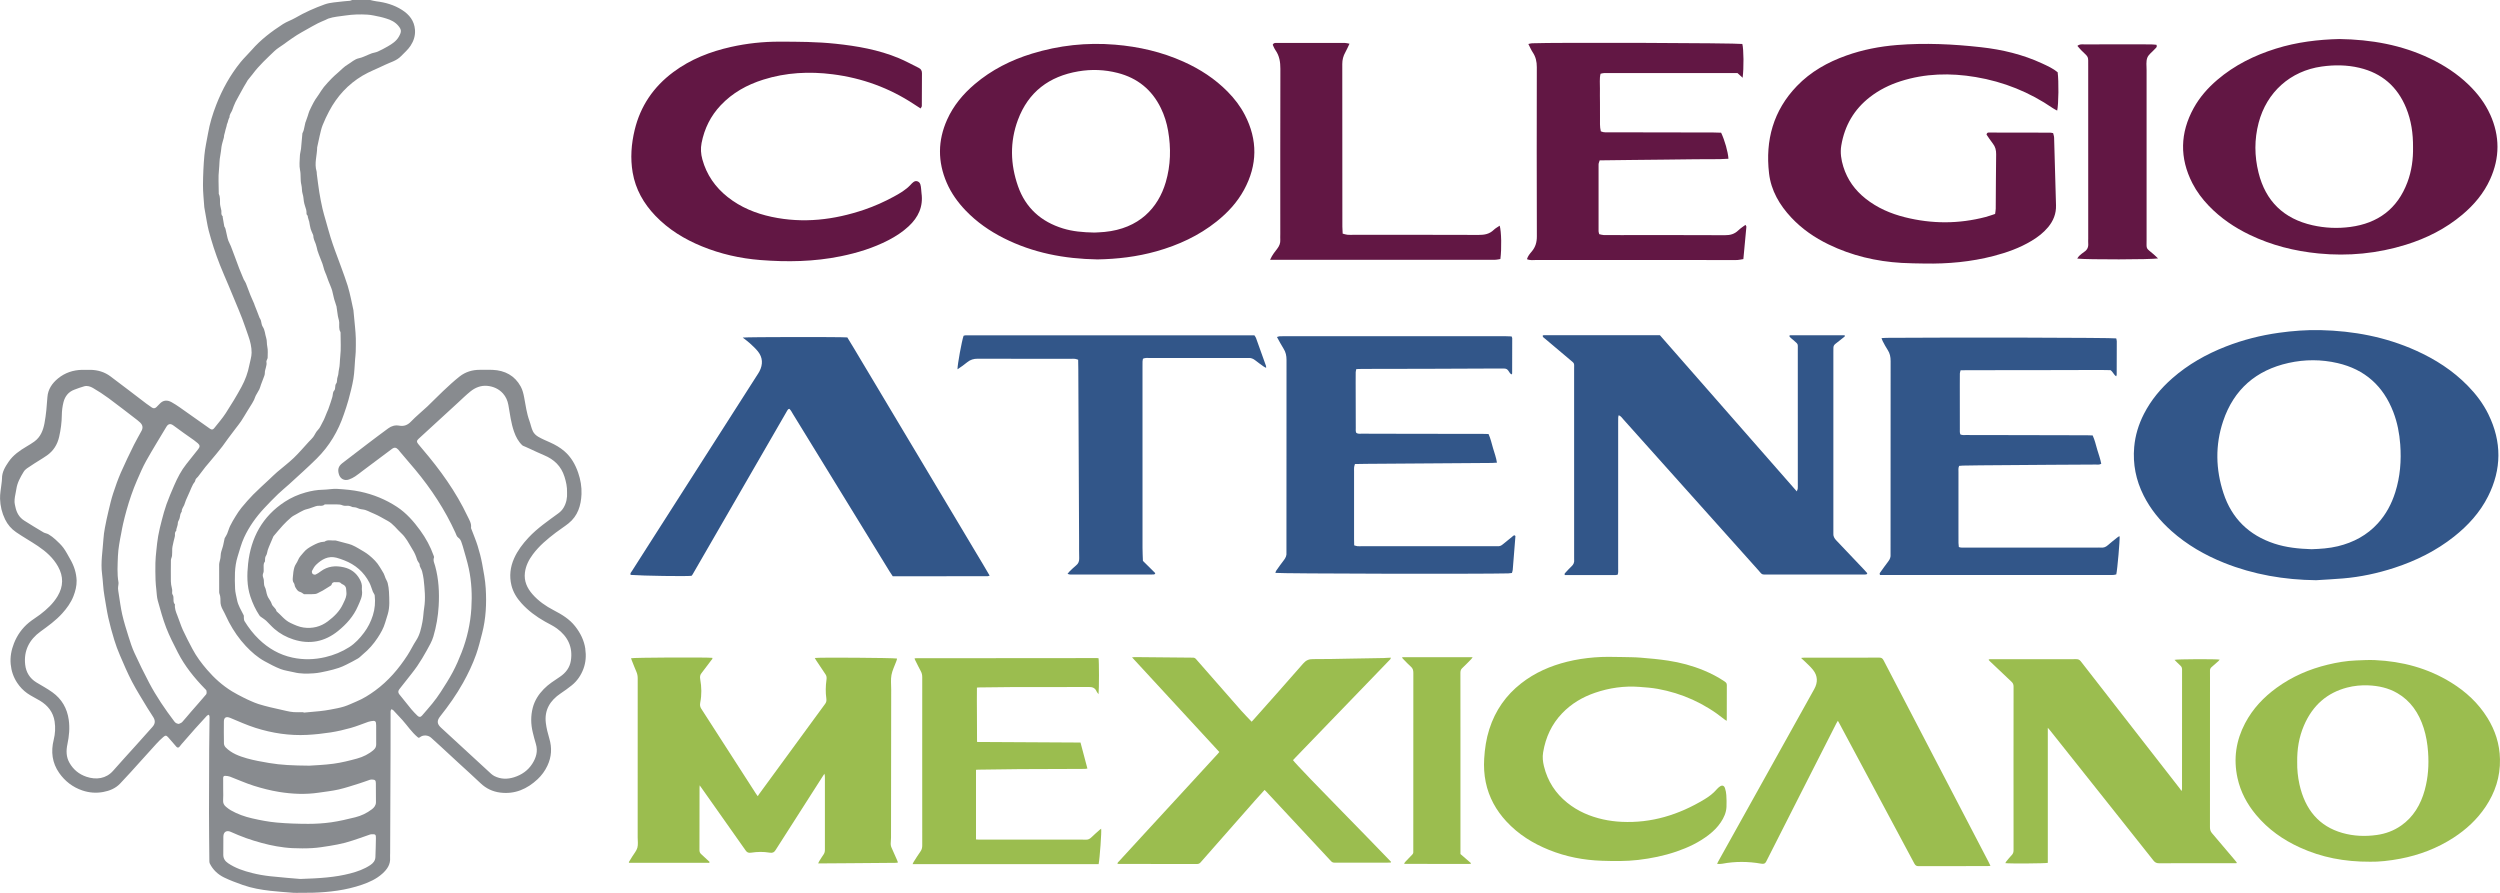 <?xml version="1.0" encoding="UTF-8"?>
<svg id="Capa_2" xmlns="http://www.w3.org/2000/svg" viewBox="0 0 1815.31 648.33">
  <defs>
    <style>
      .cls-1 {
        fill: #325689;
      }

      .cls-2 {
        fill: #888b8f;
      }

      .cls-3 {
        fill: #621744;
      }

      .cls-4 {
        fill: #9bbd4f;
      }
    </style>
  </defs>
  <g id="Capa_1-2" data-name="Capa_1">
    <g>
      <path class="cls-3" d="M1808.21,83.2c7.04,15.66,7.03,31.34-.07,46.98-4.63,10.21-11.68,18.56-20.2,25.72-12.11,10.18-25.96,17.15-41,21.81-20.68,6.4-41.79,8.45-63.36,6.34-17.47-1.71-34.2-5.93-50.03-13.55-11.08-5.33-21.12-12.14-29.67-21.04-4.73-4.93-8.82-10.33-11.94-16.43-9.36-18.31-8.97-36.5.9-54.47,4.38-7.97,10.32-14.7,17.21-20.58,12.52-10.68,26.94-17.79,42.54-22.67,15.19-4.76,30.82-6.61,46.11-6.97,23.17.37,45.05,4.25,65.63,14.05,10.36,4.93,19.87,11.11,28.15,19.1,6.53,6.3,11.97,13.41,15.71,21.72ZM1748.06,132.41c3.12-8.31,4.26-17,4.1-25.38.09-10.16-1.31-19.59-4.98-28.59-6.34-15.5-17.6-25.32-33.95-29.2-9.07-2.15-18.21-2.21-27.37-.93-22.76,3.18-39.99,18.61-45.82,40.89-3.15,12.03-3.06,24.1-.08,36.13,5.16,20.82,18.35,33.52,39.21,38.23,9.03,2.04,18.17,2.46,27.37,1.24,20.18-2.67,34.3-13.16,41.52-32.4Z"/>
      <path class="cls-3" d="M1565.81,32.49c.84,1.72-.48,2.36-1.2,3.18-1.83,2.1-4.49,3.85-5.41,6.28-1,2.65-.51,5.9-.51,8.89-.02,40.97-.03,81.95,0,122.92,0,7.83-.8,5.83,5.22,10.99,1,.85,1.92,1.79,3.1,2.89-4.82.87-51.39.95-58.68.13.54-.76.84-1.43,1.34-1.88,1.19-1.06,2.4-2.14,3.73-3.01,2.26-1.47,3.13-3.49,2.91-6.12-.1-1.19,0-2.4,0-3.59,0-41.57,0-83.15-.01-124.72,0-8.32.51-6.4-5.01-11.92-.94-.94-1.77-1.99-2.84-3.2,1.64-1.41,3.28-1.11,4.78-1.11,12.19-.03,24.38-.02,36.58-.02,4,0,8-.03,11.99.02,1.37.01,2.75.2,4.01.29Z"/>
      <path class="cls-3" d="M1494.11,52.45c.87,6.55.7,23.29-.34,27.85-1.07-.59-2.11-1.05-3.02-1.68-17.05-11.72-35.81-19.27-56.19-22.68-18.37-3.08-36.6-2.69-54.49,3.04-8.05,2.58-15.53,6.28-22.24,11.48-11.59,8.99-18.42,20.79-20.83,35.21-.88,5.25-.07,10.34,1.48,15.36,2.93,9.46,8.48,17.11,16.2,23.22,8.45,6.69,18.1,10.87,28.48,13.48,19.56,4.92,39.12,4.94,58.65-.17,2.28-.6,4.5-1.44,6.89-2.21.18-1.49.44-2.64.45-3.79.11-13.19.12-26.37.3-39.55.04-2.94-.57-5.46-2.41-7.78-1.72-2.17-3.19-4.52-4.58-6.51.3-1.57,1.21-1.47,1.94-1.47,14.78,0,29.56.03,44.34.07.58,0,1.17.19,2.09.34.23,1.02.67,2.12.71,3.24.49,16.37.89,32.75,1.38,49.12.19,6.11-1.91,11.33-5.75,15.95-3.36,4.05-7.48,7.19-11.95,9.88-8.63,5.2-18.03,8.54-27.72,11.05-16.35,4.23-33.01,5.77-49.87,5.46-5.59-.1-11.19-.13-16.77-.46-18.54-1.08-36.31-5.28-53.06-13.41-10.14-4.92-19.33-11.23-27.08-19.5-8.55-9.12-14.73-19.66-16.17-32.12-2.79-24.03,3.09-45.6,20.21-63.39,10.04-10.44,22.36-17.33,35.88-22.14,11.91-4.25,24.23-6.63,36.83-7.65,20.39-1.64,40.73-.67,61,1.59,15.33,1.71,30.29,5.25,44.38,11.79,3.97,1.84,7.97,3.66,11.27,6.4Z"/>
      <path class="cls-3" d="M1267.41,163.29c.38.71.72,1.04.69,1.33-.7,7.75-1.44,15.49-2.2,23.52-1.5.24-2.82.53-4.15.65-1.19.1-2.4.03-3.6.03-47.55,0-95.1,0-142.64-.03-2.12,0-4.32.43-6.75-.59.67-2.34,2.15-3.99,3.5-5.6,2.7-3.22,3.71-6.73,3.69-10.99-.13-40.96-.12-81.91-.03-122.87,0-3.95-.75-7.44-2.96-10.73-1.19-1.77-2.01-3.79-3.18-6.07,1.23-.25,1.94-.49,2.67-.52,16.77-.68,147.75-.23,152.71.51,1,3.89,1.14,17.42.21,24.53-1.3-1.19-2.42-2.22-3.73-3.41-32.19,0-64.54,0-96.89.02-.76,0-1.51.27-2.55.47-.89,3.61-.37,7.2-.45,10.74-.08,3.39.02,6.79.03,10.19,0,3.59-.03,7.19.02,10.79.05,3.35-.27,6.73.6,10.12,2.28,1.03,4.5.68,6.65.69,14.18.06,28.37.06,42.55.08,10.79.02,21.58.02,32.36.05,1.98,0,3.96.11,5.79.16,2.65,5.63,4.99,13.87,5.32,18.91-7.74.55-15.49.21-23.23.36-7.79.15-15.58.2-23.37.28-7.79.09-15.58.16-23.37.24-7.77.09-15.54.19-23.53.29-.33,1.15-.81,2.05-.81,2.96-.03,16.18-.02,32.36,0,48.55,0,.57.25,1.14.47,2.08,1.01.21,2.12.61,3.23.64,4.19.08,8.39.04,12.58.04,25.17,0,50.35-.07,75.52.07,3.85.03,6.96-.84,9.71-3.54,1.52-1.49,3.38-2.63,5.12-3.96Z"/>
      <path class="cls-3" d="M1088.97,163.9c1.24,4.18,1.47,16.72.49,24.18-1.03.17-2.15.45-3.29.53-1.39.1-2.8.03-4.19.03h-159.75c1.67-3.76,3.68-5.99,5.42-8.36,1.37-1.86,2.13-3.79,1.99-6.11-.08-1.39,0-2.8,0-4.19,0-39.98-.05-79.95.07-119.92.01-4.95-.65-9.47-3.54-13.58-.88-1.26-1.43-2.76-2.02-3.95.69-1.54,1.79-1.33,2.71-1.34,16.59-.03,33.18-.03,49.77,0,.91,0,1.83.3,3.27.55-1.14,2.36-1.96,4.36-3.02,6.22-1.51,2.67-2.23,5.41-2.22,8.53.07,39.37.05,78.75.06,118.12,0,1.59.13,3.17.22,5.03,1.2.3,2.29.71,3.41.82,1.38.14,2.79.05,4.19.05,30.38,0,60.76-.06,91.14.07,4.22.02,7.84-.62,10.94-3.65,1.23-1.2,2.83-2.02,4.35-3.07Z"/>
      <path class="cls-3" d="M903.87,83.36c9.46,18.24,9.25,36.44-.54,54.47-4.94,9.08-11.83,16.54-19.88,22.97-13,10.38-27.79,17.18-43.72,21.67-14.12,3.98-28.57,5.66-42.83,5.9-24.05-.4-46.82-4.72-68.12-15.48-10.24-5.17-19.55-11.65-27.53-19.95-5.72-5.96-10.5-12.58-13.79-20.18-6.63-15.32-6.58-30.64.27-45.88,4.59-10.22,11.59-18.61,20.07-25.8,12.22-10.37,26.26-17.44,41.49-22.12,19.68-6.04,39.79-8.23,60.37-6.52,17.28,1.43,33.9,5.25,49.73,12.36,11.95,5.37,22.79,12.39,32.03,21.77,4.94,5.02,9.2,10.54,12.44,16.8ZM846.48,132.31c3.61-12.3,3.88-24.77,1.71-37.33-.99-5.73-2.69-11.24-5.25-16.48-6.52-13.38-17.03-21.88-31.41-25.55-9.41-2.4-18.94-2.77-28.51-1.14-21.17,3.59-36.31,14.89-43.89,35.26-5.93,15.95-5.53,32.13.05,48.09,5.53,15.82,16.77,25.84,32.7,30.73,6.93,2.13,14.07,2.8,22.75,2.98,1.51-.09,4.51-.17,7.49-.46,24.98-2.46,38.87-17.43,44.35-36.08Z"/>
      <path class="cls-3" d="M667.13,49.29c1.58.78,2.34,2.05,2.33,3.85-.04,7.99-.04,15.98-.1,23.97,0,.34-.35.67-.9,1.65-1.77-1.15-3.27-2.1-4.75-3.08-17.98-11.87-37.68-19.02-59.05-21.74-17.07-2.17-33.9-1.31-50.37,3.87-11.81,3.71-22.39,9.54-30.97,18.64-7.34,7.77-11.86,16.97-13.89,27.41-.77,3.98-.53,7.9.56,11.85,3.08,11.21,9.36,20.21,18.39,27.37,9.44,7.47,20.28,11.9,31.95,14.39,22.92,4.89,45.28,2.23,67.25-5.22,7.39-2.51,14.49-5.71,21.35-9.42,4.4-2.38,8.7-4.87,12.2-8.58,1.33-1.41,2.89-3.32,5.02-2.6,2.4.81,2.46,3.38,2.71,5.57.11,1,.12,2,.26,2.99,1.38,9.77-2.29,17.57-9.31,24.1-4.42,4.12-9.44,7.36-14.79,10.13-10.91,5.63-22.53,9.19-34.51,11.64-19.34,3.95-38.85,4.29-58.46,2.73-14.65-1.17-28.8-4.38-42.4-9.94-12.71-5.2-24.23-12.24-33.8-22.23-8.49-8.87-14.38-19.21-16.46-31.38-1.77-10.36-1-20.72,1.46-30.92,4.19-17.4,13.72-31.32,28.02-41.97,12.56-9.36,26.81-14.92,41.97-18.3,11.54-2.57,23.24-3.84,35.07-3.82,13.59.02,27.18.08,40.71,1.5,15.74,1.65,31.27,4.36,45.98,10.47,4.96,2.07,9.7,4.69,14.52,7.07Z"/>
    </g>
    <g>
      <path class="cls-1" d="M1806.9,300.87c9.75,19.89,9.68,39.81-.28,59.59-5.88,11.68-14.51,21.13-24.7,29.2-12.99,10.28-27.6,17.52-43.29,22.64-12.13,3.96-24.54,6.64-37.27,7.71-6.52.55-13.06.87-19.6,1.29-23.04-.27-45.38-4.04-66.82-12.63-14.03-5.62-26.95-13.08-38.27-23.17-8.26-7.36-15.16-15.8-20.15-25.73-5.56-11.07-7.91-22.8-6.83-35.14.74-8.5,3.21-16.53,7.1-24.13,5.13-10.01,12.19-18.47,20.61-25.85,11.5-10.08,24.61-17.47,38.79-23.02,12.48-4.88,25.38-8.15,38.66-10,10-1.39,20.05-2.15,30.13-1.92,24.04.56,47.29,4.94,69.33,14.86,14.03,6.31,26.78,14.5,37.59,25.55,6.03,6.16,11.2,12.98,15,20.74ZM1739.27,357.42c3.58-11.32,4.47-22.95,3.6-34.71-.59-8.06-2.12-15.96-5.03-23.54-7.27-18.92-20.67-30.95-40.45-35.52-11.81-2.73-23.77-2.74-35.59-.11-23.63,5.25-39.81,19.23-47.54,42.29-5.83,17.38-5.42,35,.27,52.32,6.02,18.32,18.49,30.48,36.86,36.55,8.7,2.87,17.68,3.78,27.07,4.09,6.24-.21,12.77-.61,19.16-2.16,11.28-2.74,21.14-7.98,29.02-16.65,5.95-6.54,9.98-14.17,12.63-22.55Z"/>
      <path class="cls-1" d="M1539.1,389.43c.25,2.81-1.57,23.7-2.41,27.65-.62.13-1.32.35-2.04.41-.87.08-1.76.03-2.64.03-54.3,0-108.59,0-162.89,0-1.37,0-2.74,0-3.93,0-.66-.93-.2-1.44.15-1.93,1.91-2.66,3.78-5.35,5.79-7.94,1.23-1.58,1.86-3.24,1.65-5.23-.05-.5,0-1,0-1.51,0-46.23-.02-92.46.05-138.7,0-3.01-.49-5.67-2.18-8.19-1.33-1.98-2.41-4.13-3.54-6.24-.34-.62-.52-1.33-.88-2.28,1.42-.08,2.52-.18,3.63-.19,52.16-.4,163.5-.14,166.79.4.13.65.4,1.37.4,2.08,0,8.06-.03,16.12-.07,24.19,0,.34-.18.68-.35,1.25-1.81-1.05-2.22-3.14-4.15-4.46-8.65-.25-17.69-.04-26.74-.07-9.2-.03-18.39.04-27.59.06-9.07.01-18.14,0-27.21.02-9.05.02-18.1,0-27.29.06-.23.96-.53,1.66-.55,2.36-.06,2.77-.04,5.54-.04,8.31,0,10.58.01,21.16.03,31.75,0,1.36-.16,2.75.35,4.15,1.35.7,2.75.47,4.1.47,11.59.04,23.18.04,34.77.06,17.76.03,35.52.07,53.29.12,1.25,0,2.5.07,3.93.12,1.58,3.4,2.33,6.96,3.36,10.42,1,3.34,2.22,6.63,2.88,10.16-1.43.86-2.85.55-4.18.56-10.83.08-21.67.11-32.5.18-17.13.11-34.27.25-51.4.39-4.16.03-8.31.11-12.47.19-.86.01-1.71.13-2.65.2-.72,1.55-.47,3.08-.48,4.55-.02,13.86-.01,27.72-.01,41.57,0,3.28-.02,6.55.02,9.83.01.97.16,1.95.25,2.97,1.5.6,2.89.41,4.25.41,10.33.02,20.66.01,30.99.01h65c1.01,0,2.02-.07,3.02.01,1.87.16,3.39-.39,4.82-1.65,2.16-1.92,4.48-3.67,6.73-5.5.57-.46,1.14-.95,1.93-1.08Z"/>
      <path class="cls-1" d="M1355.89,416.25c-.3,1.01-1.01.88-1.6.91-.88.05-1.76.03-2.64.03-22.55,0-45.11.01-67.66,0-5.29,0-4.13.3-7.37-3.32-32.6-36.42-65.19-72.86-97.79-109.28-.96-1.07-1.75-2.4-3.44-3.1-.17.71-.36,1.16-.37,1.61-.05,1.26-.03,2.52-.03,3.78,0,35.28,0,70.55,0,105.83,0,1.48.18,3-.33,4.55-.57.11-1.05.29-1.52.29-12.32.01-24.65.01-36.87.01-.52-.96.09-1.37.49-1.8,1.46-1.57,2.89-3.17,4.46-4.63,1.41-1.31,2.02-2.82,1.81-4.71-.07-.62-.01-1.26-.01-1.89,0-45.36,0-90.71-.01-136.07,0-5.41.61-4.16-3.46-7.63-5.86-4.97-11.76-9.9-17.62-14.87-.71-.61-1.72-1.04-1.79-2.19.26-.14.46-.36.67-.36,28.09-.02,56.18-.01,84.49-.01,33.02,37.63,66.01,75.35,99.4,113.41.37-1.04.66-1.55.7-2.08.09-1,.04-2.01.04-3.02,0-32.5.01-65.01-.01-97.51,0-5.13.49-3.88-3.33-7.35-1-.91-2.22-1.62-2.84-2.82.13-.25.17-.38.26-.46.08-.07.22-.12.33-.12,13.21,0,26.43,0,39.62,0,.4.93-.36,1.19-.79,1.54-1.96,1.58-3.93,3.15-5.93,4.68-.98.75-1.47,1.67-1.46,2.9.02,1.14-.03,2.27-.03,3.4,0,43.09,0,86.18,0,129.27,0,.63.06,1.26,0,1.89-.22,2.18.7,3.79,2.19,5.33,6.73,6.98,13.38,14.05,20.05,21.1.85.9,1.65,1.84,2.41,2.69Z"/>
      <path class="cls-1" d="M1099.99,388.78c.15.21.42.41.4.58-.63,8.15-1.28,16.31-1.96,24.46-.06.72-.36,1.42-.58,2.24-.96.11-1.82.27-2.68.29-18.83.53-165.17.23-169.11-.37.22-.59.33-1.19.65-1.64,1.82-2.57,3.62-5.15,5.56-7.63,1.3-1.67,2.09-3.41,1.85-5.55-.05-.5,0-1.01,0-1.51,0-46.1-.02-92.2.05-138.3,0-3.01-.52-5.66-2.16-8.2-1.69-2.63-3.1-5.44-4.78-8.44.84-.24,1.38-.49,1.95-.54.87-.08,1.76-.03,2.64-.03,53.91,0,107.82,0,161.73,0,1.36,0,2.72.09,4.03.14.23.58.48.91.48,1.25,0,8.56-.01,17.12-.05,25.69,0,.18-.26.36-.5.67-1.1-.66-1.63-1.82-2.33-2.8-.73-1.03-1.66-1.47-2.88-1.47-2.02,0-4.03-.04-6.05-.03-16.25.06-32.49.15-48.74.2-16.12.05-32.25.05-48.37.09-1.37,0-2.73.08-4.28.12-.18.87-.44,1.57-.45,2.27-.05,2.52-.04,5.04-.03,7.56.02,10.96.04,21.92.08,32.87,0,1.24-.19,2.51.39,3.65,1.34.85,2.76.55,4.12.56,12.47.05,24.94.08,37.41.09,16.75.02,33.5.03,50.26.05,1.37,0,2.74.06,4.22.1,1.57,3.45,2.29,7.03,3.33,10.49.99,3.33,2.23,6.62,2.78,10.32-1.44.08-2.55.19-3.66.2-30.35.22-60.71.43-91.06.65-2.75.02-5.51.09-8.39.14-.24.9-.53,1.58-.6,2.29-.1,1-.04,2.01-.04,3.02,0,16.37,0,32.75,0,49.12,0,1.49.05,2.99.09,4.62.89.24,1.58.52,2.28.59,1,.09,2.01.04,3.02.04h96.36c.88,0,1.77-.04,2.64,0,1.33.07,2.43-.38,3.44-1.24,2.21-1.87,4.48-3.68,6.75-5.47.65-.52,1.19-1.34,2.2-1.18Z"/>
      <path class="cls-1" d="M919.27,265.7c.11.32.06.7.1,1.4-.73-.38-1.27-.58-1.73-.91-2.04-1.47-4.11-2.92-6.08-4.49-1.55-1.24-3.21-1.95-5.21-1.77-.63.05-1.26,0-1.89,0-23.18,0-46.36,0-69.54.01-1.61,0-3.27-.25-4.99.53-.11.69-.28,1.4-.31,2.12-.06,1.26-.02,2.52-.02,3.78,0,43.84,0,87.67.01,131.51,0,3.13.19,6.27.29,9.4,2.14,2.12,4.29,4.23,6.43,6.36.88.87,1.75,1.75,2.55,2.55-.3,1.04-1,.93-1.59.96-.88.04-1.76.03-2.64.03-18.39,0-36.78.01-55.17-.02-1.32,0-2.72.29-4.31-.49.51-.63.83-1.13,1.24-1.52,1.64-1.56,3.23-3.2,4.99-4.61,1.76-1.4,2.3-3.1,2.24-5.27-.13-4.15-.06-8.31-.08-12.47-.19-41.57-.38-83.14-.57-124.7-.01-2.26-.07-4.52-.11-6.9-.86-.25-1.54-.54-2.24-.63-.87-.11-1.76-.05-2.64-.05-22.67,0-45.35.04-68.02-.05-2.93-.01-5.35.68-7.62,2.53-2.21,1.81-4.54,3.49-7.09,5.15-.06-3.35,3.1-20.56,4.41-24.33.4-.1.88-.32,1.36-.32,69.91-.01,139.81-.01,209.82-.01.43.69.92,1.27,1.17,1.94,2.44,6.74,4.85,13.5,7.25,20.26Z"/>
      <path class="cls-1" d="M718.6,417.98c-.77.23-1.11.43-1.44.43-22.92.01-45.83.01-68.92.01-.77-1.16-1.56-2.28-2.27-3.44-23.39-38.09-46.77-76.19-70.15-114.28-.83-1.35-1.51-2.84-2.65-3.84-.38.11-.51.13-.62.19-.11.06-.2.14-.29.23-.09.08-.17.18-.25.28-.08.1-.14.2-.21.31-.07.11-.13.21-.2.32-.13.21-.26.43-.39.65-.13.22-.24.44-.37.66-22.6,39.14-45.21,78.28-67.82,117.42-.12.22-.26.43-.41.63-.07.1-.15.2-.24.29s-.17.18-.26.27c-3.61.49-35.59.01-44.14-.66-.62-1.14.31-1.88.8-2.65,4.04-6.38,8.12-12.75,12.19-19.11,26.11-40.84,52.22-81.69,78.33-122.54.75-1.17,1.55-2.3,2.18-3.53,2.6-5.06,2.46-10-1.16-14.5-1.72-2.14-3.8-4.01-5.84-5.89-1.47-1.36-3.13-2.51-5.17-4.11,3.58-.47,71.42-.53,75.96-.11,3.42,5.46,6.75,11.22,10.18,16.92,3.5,5.83,6.98,11.67,10.47,17.5,3.42,5.73,6.84,11.46,10.26,17.19,3.49,5.84,6.97,11.68,10.46,17.51,3.42,5.73,6.85,11.45,10.28,17.18,3.42,5.73,6.84,11.46,10.26,17.19,3.49,5.84,6.97,11.67,10.46,17.51,3.42,5.73,6.85,11.46,10.27,17.18,3.49,5.84,6.99,11.66,10.45,17.51,3.38,5.69,6.86,11.33,10.24,17.25Z"/>
    </g>
    <g>
      <path class="cls-4" d="M1815.29,551.26c.26,12.93-3.6,24.3-10.44,34.54-6.26,9.36-14.21,16.57-23.21,22.43-12.05,7.83-25.06,12.67-38.77,15.31-7.81,1.5-15.67,2.31-21.82,2.18-18.8.07-35.27-3.14-51.05-10.34-12.08-5.51-22.98-13.06-31.91-23.81-6.37-7.67-11.14-16.39-13.38-26.61-3.09-14.09-1.04-27.36,5.51-39.81,5.65-10.74,13.62-18.99,22.9-25.74,11.37-8.26,23.84-13.56,37.06-16.77,6.8-1.65,13.68-2.82,20.65-3.08,4.61-.17,9.24-.46,13.84-.24,19.54.91,38.18,5.75,55.39,16.43,10.36,6.43,19.38,14.61,26.16,25.56,5.58,9.01,8.85,18.9,9.07,29.96ZM1760.69,573.55c2.47-8.99,3.06-18.19,2.39-27.54-.43-5.93-1.38-11.71-3.16-17.31-3.54-11.11-9.63-19.87-19.16-25.4-6.58-3.82-13.69-5.33-21.03-5.64-5.2-.22-10.37.27-15.44,1.59-14.37,3.74-25.03,12.75-31.39,27.69-3.53,8.28-5.01,17.07-4.85,26.54-.09,5.19.44,10.64,1.62,15.99,4.12,18.62,14.39,30.57,31.19,35.35,8.26,2.35,16.64,2.66,25.05,1.47,6.27-.89,12.21-3.04,17.61-6.81,8.78-6.13,14.2-15.06,17.18-25.92Z"/>
      <path class="cls-4" d="M1624.17,626.29c-.09.23-.1.25-.19.49h-2.19c-18.05,0-36.1-.02-54.15.04-1.65,0-2.8-.49-3.91-1.9-10.73-13.6-21.53-27.14-32.31-40.7-14.26-17.93-28.52-35.87-42.78-53.8-.45-.56-.92-1.08-1.68-1.96v98.07c-1.54.48-27.71.65-30.86.22.25-.45.41-.86.67-1.18,1.33-1.6,2.63-3.25,4.05-4.74.96-1.01,1.27-2.09,1.27-3.53-.04-21.41-.03-42.82-.03-64.23,0-18.17-.02-36.34.04-54.51,0-1.59-.47-2.57-1.52-3.55-5.24-4.89-10.42-9.86-15.62-14.8-.33-.31-.64-.67-1.02-1.07.61-.71,1.33-.45,1.97-.46,10.2-.02,20.39-.01,30.59-.01s20.77.03,31.16-.03c1.38-.01,2.33.39,3.26,1.58,15.31,19.72,30.65,39.4,45.99,59.1,8.75,11.23,17.49,22.46,26.23,33.69.26.34.46.73.68,1.11q.23-.07.46-.13c.04-.52.13-1.04.13-1.55,0-28.73,0-57.47.03-86.2,0-1.24-.3-2.1-1.18-2.89-1.46-1.3-2.82-2.75-4.3-4.21,1.45-.56,30.53-.68,32.81-.16-.35.41-.6.77-.91,1.05-1.67,1.5-3.34,3.01-5.06,4.45-.71.59-1.13,1.53-1.09,2.52.07,1.82.02,3.65.02,5.48,0,36.06.01,72.12-.03,108.18,0,1.73.37,3.03,1.47,4.31,5.52,6.4,10.96,12.9,16.42,19.36.54.64,1.05,1.3,1.57,1.95Z"/>
      <path class="cls-4" d="M1445.31,628.74c-.94.07-1.55.14-2.15.14-16.72,0-33.43-.02-50.15.05-1.48,0-2.25-.56-2.98-1.94-18.1-33.89-36.24-67.74-54.37-101.61-.32-.6-.66-1.19-1.13-2.02-.39.64-.71,1.11-.97,1.61-8.66,17.03-17.32,34.06-25.97,51.09-8.37,16.48-16.75,32.96-25.08,49.47-.76,1.51-1.6,1.96-3.72,1.59-9.36-1.65-18.88-1.72-28.22.05-1.55.29-2.04.17-3.75.08.4-.8.66-1.4.96-1.96,8.93-16.04,17.87-32.07,26.8-48.1,14.26-25.61,28.53-51.21,42.79-76.83,2.74-4.93,2.55-9.65-.92-14-2.04-2.56-4.55-4.66-6.85-6.95-.5-.49-1.04-.91-1.56-1.36.05-.19.06-.2.11-.39.61-.04,1.23-.11,1.85-.11,18.24,0,36.47.01,54.71-.04,1.46,0,2.24.5,2.98,1.91,12.87,24.81,25.79,49.58,38.71,74.37,12.57,24.11,25.13,48.22,37.69,72.34.4.76.74,1.55,1.24,2.61Z"/>
      <path class="cls-4" d="M1252.49,495.01c.87.59,1.41,1.19,1.4,2.47-.06,8.24-.03,16.48-.04,24.71,0,.28-.06.55-.13,1.25-.7-.49-1.18-.78-1.62-1.13-14.53-11.67-30.72-18.89-48.35-22.1-4.42-.8-8.91-1.12-13.39-1.45-10.96-.82-21.71.69-32.19,4.28-8.94,3.07-17.08,7.79-23.95,14.98-7.39,7.73-11.88,17.2-13.72,28.3-.57,3.44-.22,6.7.58,9.99,2.71,11.13,8.55,19.82,16.86,26.53,7.82,6.32,16.65,10.02,26.06,12.13,4.47,1,8.98,1.56,13.54,1.78,21.51,1.04,41.42-5.03,60.2-16.4,3.25-1.97,6.27-4.21,8.83-7.22.69-.81,1.5-1.53,2.36-2.1,1.64-1.09,3.01-.63,3.65,1.36.5,1.57.83,3.26.94,4.92.18,2.86.26,5.75.12,8.61-.2,4.21-1.9,7.84-4.12,11.16-2.4,3.6-5.4,6.52-8.68,9.07-7.19,5.58-15.16,9.3-23.48,12.15-9.09,3.12-18.39,5-27.85,6.11-8.78,1.03-17.57.88-26.35.6-13.15-.43-26.02-2.89-38.44-7.91-11.54-4.67-22.13-11.14-30.99-20.75-7.31-7.93-12.59-17.24-14.9-28.42-1.15-5.57-1.46-11.21-1.13-16.96.43-7.35,1.5-14.52,3.71-21.46,4.42-13.86,12.29-24.8,23.04-33.23,10.13-7.96,21.47-12.8,33.5-15.8,6.55-1.63,13.17-2.61,19.87-3.15,6.7-.53,13.4-.41,20.11-.25,4.49.11,8.99.09,13.46.46,6.68.55,13.36,1.15,19.98,2.16,8.78,1.34,17.4,3.63,25.73,7.07,5.35,2.21,10.51,4.87,15.39,8.19Z"/>
      <path class="cls-4" d="M1018.31,477.22h50.99c-.44.62-.68,1.07-1.01,1.4-2.15,2.19-4.27,4.42-6.5,6.49-1.04.96-1.35,1.99-1.35,3.45.04,15.84.03,31.69.03,47.53v84.05c2.6,2.25,5.14,4.45,7.61,6.59-.06.26-.07.34-.1.39-.03.05-.1.1-.15.11-.44.04-.88.11-1.32.11-15.51-.01-31.02-.03-46.54-.06-.09,0-.19-.15-.42-.33.36-.46.67-.95,1.06-1.36,1.56-1.65,3.12-3.3,4.71-4.9.6-.6,1-1.24.9-2.18-.04-.42,0-.84,0-1.27,0-42.88-.01-85.76.04-128.64,0-1.93-.4-3.3-1.78-4.5-1.74-1.51-3.32-3.26-4.97-4.91-.48-.48-.92-.99-1.38-1.49.08-.23.09-.24.17-.48Z"/>
      <path class="cls-4" d="M1010.09,625.8c-.08.23-.08.25-.16.48-.51.03-1.02.1-1.53.1-13.11,0-26.22,0-39.33.02-1,0-1.78-.24-2.54-1.06-12.46-13.42-24.96-26.81-37.44-40.2-3.32-3.57-6.65-7.14-9.98-10.71-.27-.29-.57-.54-.88-.83-2.25,2.49-4.47,4.88-6.63,7.33-10.37,11.77-20.73,23.55-31.09,35.33-2.88,3.27-5.78,6.52-8.63,9.82-.75.87-1.52,1.29-2.64,1.29-18.81-.03-37.62-.02-56.43-.03-.44,0-.87-.06-1.39-.1,0-.97.68-1.36,1.13-1.85,6.82-7.45,13.65-14.89,20.49-22.32,8.97-9.74,17.94-19.48,26.91-29.23,8.1-8.81,16.2-17.63,24.3-26.45.35-.38.67-.8,1.13-1.35-21.04-22.87-42.1-45.57-63.38-68.73,1.04-.09,1.58-.17,2.11-.17,14.05.13,28.1.28,42.15.4.88.01,1.53.28,2.17,1.01,10.9,12.47,21.8,24.94,32.75,37.36,2.43,2.76,5.03,5.34,7.68,8.14.31-.33.8-.84,1.28-1.38,12.05-13.58,24.17-27.1,36.09-40.82,2.1-2.41,4.14-3.27,7.07-3.25,8.92.07,17.84-.2,26.76-.35,8.22-.14,16.45-.27,24.67-.43,1.69-.03,3.38-.18,5.17-.28-.04,1.1-.71,1.5-1.18,1.99-3.97,4.15-7.96,8.26-11.94,12.39-9.78,10.12-19.56,20.24-29.33,30.37-8.9,9.21-17.79,18.43-26.68,27.65-.65.67-1.28,1.35-1.9,2.01.81,1.48,21.8,23.24,35.54,37.17,11.97,12.13,23.78,24.44,35.66,36.68Z"/>
      <path class="cls-4" d="M799.57,601.75c.43,1.79-1,21.53-1.83,25.74h-135.12c.3-.64.48-1.15.75-1.57,1.65-2.58,3.27-5.2,5.03-7.68.97-1.37,1.27-2.78,1.26-4.47-.04-22.11-.02-44.22-.02-66.33,0-18.59-.01-37.18.02-55.77,0-1.53-.28-2.86-.99-4.19-1.4-2.59-2.69-5.26-4.02-7.9-.21-.42-.39-.85-.53-1.17.07-.23.07-.31.11-.36.04-.05.11-.09.16-.09,44.07-.04,88.13-.08,132.2-.11.37,0,.74.07,1.08.11.43,1.81.45,22.38,0,26.11-.55-.76-1.08-1.26-1.35-1.9-1.19-2.78-3.13-3.36-5.82-3.34-19,.14-37.99.05-56.99.09-7.59.01-15.18.16-22.78.25-.37,0-.74.06-1.36.12-.15,13.16.15,26.27.08,39.47,25.15.14,50.01.28,75.13.42,1.68,6.33,3.32,12.5,5.01,18.88-.69.11-1.16.24-1.63.25-1.58.03-3.17.03-4.75.03-14.31.05-28.62.06-42.92.15-10.06.07-20.12.25-30.18.39-.43,0-.86.07-1.41.12v50.55c.76.04,1.55.13,2.34.13,22.99,0,45.97,0,68.96,0,2.79,0,5.58-.1,8.36.04,1.65.08,2.89-.5,4.1-1.67,1.95-1.9,4.01-3.67,6.03-5.48.32-.29.69-.53,1.07-.82Z"/>
      <path class="cls-4" d="M651.22,624.17c.27.62.51,1.26.83,2.09-.47.09-.83.17-1.18.23-.11.02-.23.03-.35.03-11.39.09-22.79.19-34.17.28-6.65.05-13.3.09-19.94.14-.69,0-1.37,0-2.34,0,.37-.74.55-1.23.82-1.66,1.01-1.61,2.01-3.25,3.1-4.8.75-1.06,1-2.17.99-3.51-.02-17.46,0-34.93,0-52.39,0-.88,0-1.77-.36-2.77-.47.72-.94,1.44-1.4,2.16-11.38,17.78-22.77,35.55-34.11,53.36-1.04,1.63-2.11,2.17-4.36,1.79-4.4-.75-8.87-.66-13.28.02-1.96.3-2.99-.11-4-1.55-10.48-14.92-21.01-29.8-31.53-44.7-.54-.76-1.09-1.52-1.88-2.64-.06.87-.11,1.32-.11,1.76-.01,15.07,0,30.14-.06,45.21,0,1.35.39,2.22,1.31,3.03,2.07,1.84,4.08,3.78,6.16,5.71-.5.85-1.2.53-1.76.54-5.32.03-10.64.02-15.96.02h-40.82c-.1-.22-.13-.27-.23-.49.84-1.37,1.69-2.74,2.53-4.12,1.28-2.1,3.03-4.03,3.69-6.35.65-2.31.22-5.01.22-7.55,0-38.45,0-76.9.02-115.35,0-1.65-.22-3.17-.87-4.68-1.21-2.79-2.3-5.64-3.43-8.46-.2-.5-.36-1.03-.54-1.54,1.43-.55,54.15-.8,59.03-.31.3.87-.4,1.26-.76,1.74-2.38,3.2-4.78,6.39-7.22,9.53-.94,1.21-1.15,2.43-.79,4.43.97,5.49,1.1,11.14.02,16.61-.39,1.98-.16,3.27.67,4.57,13.27,20.6,26.52,41.22,39.79,61.82.32.5.69.96,1.27,1.76.39-.6.66-1.07.97-1.49,13.42-18.35,26.85-36.7,40.27-55.05,2.56-3.49,5.09-7.01,7.68-10.47.84-1.12,1.12-2.24.88-3.95-.63-4.48-.52-9.04.1-13.52.23-1.63.11-2.8-.67-3.95-2.29-3.36-4.54-6.77-6.79-10.17-.36-.55-.68-1.13-1.04-1.74,1.68-.53,56.48-.15,59.69.38-.02.26,0,.55-.07.8-.13.47-.31.92-.48,1.38-1.19,3.26-2.83,6.41-3.45,9.8-.61,3.32-.19,6.87-.19,10.32-.04,35.92-.08,71.84-.13,107.75,0,1.11-.07,2.22-.17,3.33-.12,1.36-.06,2.64.53,3.91,1.34,2.87,2.58,5.8,3.86,8.71Z"/>
    </g>
    <path class="cls-2" d="M425,471.24c.7,4.92.37,9.73-1.34,14.35-1.74,4.7-4.51,8.82-8.44,12-2.6,2.1-5.33,4.05-8.11,5.91-7.67,5.14-11.91,12.03-10.77,21.46.46,3.81,1.43,7.6,2.53,11.29,2.02,6.8,1.65,13.3-1.38,19.74-1.76,3.76-4.19,7.06-7.13,9.82-7.6,7.11-16.5,11.06-27.17,9.7-5.45-.7-10.2-2.93-14.24-6.78-5.27-5.02-10.7-9.87-16.06-14.81-4.29-3.95-8.56-7.93-12.85-11.88-2.32-2.13-4.66-4.24-6.99-6.36-2.21-2-5.86-2.22-8.14-.36-.7.57-1,.49-1.65-.05-4.33-3.6-7.39-8.31-11.09-12.46-2.17-2.42-4.39-4.8-6.64-7.14-.34-.36-.97-.44-1.46-.65-.16.5-.46,1.01-.46,1.51-.03,8.85,0,17.7-.02,26.54-.09,25.45-.2,50.9-.3,76.36,0,1.09-.12,2.18-.04,3.26.38,4.97-2.09,8.5-5.57,11.65-4.3,3.89-9.42,6.21-14.8,8.07-11.65,4.02-23.73,5.45-35.98,5.82h0c-13.4.15-13.48.08-13.98.04-5.51-.48-11.04-.77-16.53-1.42-6.83-.8-13.63-1.94-20.13-4.26-4.6-1.64-9.22-3.32-13.6-5.46-4.46-2.19-8.05-5.54-10.31-10.1-.26-.53-.33-1.2-.33-1.8-.11-11.95-.25-23.9-.26-35.85-.02-15.1.05-30.21.13-45.31.04-7.86.2-15.72.27-23.58,0-.5-.3-1.01-.46-1.51-.48.23-1.08.34-1.42.7-2.88,3.1-5.74,6.21-8.55,9.37-3.29,3.7-6.54,7.44-9.79,11.17-.57.65-1.1,1.32-1.62,2.01-.61.82-1.56.8-2.22.02-1.96-2.31-3.92-4.62-5.96-6.86-1.35-1.48-1.98-1.57-3.54-.24-1.81,1.53-3.49,3.22-5.09,4.97-3.81,4.14-7.54,8.35-11.32,12.52-5,5.5-9.89,11.1-15.06,16.44-3.26,3.37-7.52,5.15-12.14,6-5.14.95-10.13.59-15.11-1.08-7.08-2.38-12.71-6.77-16.9-12.74-5.11-7.28-6.12-15.45-3.97-24.1,1.08-4.33,1.33-8.77.66-13.25-1.03-6.82-4.89-11.59-10.58-15.07-3.07-1.88-6.4-3.37-9.33-5.45-2.84-2.01-5.27-4.54-7.25-7.53-2.76-4.16-4.27-8.64-4.74-13.57-.5-5.27.47-10.3,2.38-15.16,2.32-5.9,5.92-10.98,10.81-15.02,2.57-2.13,5.49-3.83,8.15-5.86,4.94-3.77,9.49-7.94,12.73-13.36,4.26-7.13,4.33-14.3.33-21.49-3.49-6.29-8.76-10.93-14.62-14.88-5.2-3.51-10.72-6.56-15.89-10.12-3.4-2.33-6.08-5.41-7.96-9.26-2.32-4.75-3.49-9.76-3.66-14.91-.12-3.67.68-7.38,1.07-11.07.13-1.23.35-2.45.34-3.68-.04-4.73,2.32-8.51,4.82-12.19,3.3-4.86,8.04-8.11,13.01-11.06,1.91-1.14,3.82-2.28,5.62-3.58,4.53-3.28,6.42-8.08,7.41-13.34,1.19-6.29,1.68-12.64,2.13-19.03.39-5.5,3.4-10,7.72-13.51,5.08-4.14,10.96-6.07,17.46-6.22,2.07-.05,4.14-.05,6.21,0,5.25.12,10.13,1.58,14.34,4.72,8.74,6.52,17.37,13.2,26.05,19.79,1.32,1,2.7,1.91,4.05,2.86,1.21.84,2.34.66,3.36-.34.77-.76,1.54-1.53,2.28-2.33,2.55-2.76,5.48-2.99,8.73-1.18,4.04,2.25,7.76,5.1,11.58,7.76,5.47,3.81,10.92,7.65,16.34,11.54,1.23.88,2.17.55,2.96-.44,2.85-3.6,5.91-7.07,8.4-10.91,4.04-6.24,7.91-12.61,11.45-19.14,2.67-4.93,4.65-10.23,5.69-15.8.56-2.98,1.61-5.95,1.64-8.93.04-4.16-.97-8.27-2.38-12.24-1.48-4.18-2.86-8.39-4.44-12.53-1.62-4.24-3.41-8.41-5.14-12.6-1.57-3.82-3.15-7.63-4.75-11.43-2.08-4.95-4.27-9.85-6.24-14.84-1.65-4.17-3.16-8.4-4.56-12.66-1.33-4.06-2.49-8.18-3.62-12.3-.59-2.18-.97-4.43-1.39-6.65-.58-3.08-1.1-6.18-1.64-9.27-.07-.41-.17-.81-.2-1.23-.35-5.36-.98-10.72-.95-16.07.05-7.22.37-14.47,1.03-21.66.49-5.31,1.73-10.56,2.64-15.83,1.23-7.14,3.35-14.02,5.97-20.76,4.36-11.19,10.11-21.6,17.67-30.94,2.49-3.08,5.43-5.79,8.03-8.79,6.54-7.54,14.41-13.47,22.71-18.84,2.79-1.81,6.08-2.84,8.96-4.52,6.82-3.98,14.03-7.18,21.4-9.82,4.24-1.52,9.01-1.55,13.55-2.19,1.53-.22,3.1-.21,4.64-.39.58-.07,1.14-.39,1.7-.6h13.04c1.49.32,2.97.77,4.49.95,6.65.81,12.98,2.62,18.66,6.25,5.31,3.39,8.97,7.92,9.45,14.48.31,4.24-.92,8.05-3.24,11.58-1.9,2.88-4.51,5.06-6.87,7.51-3.34,3.48-7.81,4.42-11.82,6.4-5.36,2.65-11.04,4.74-16.17,7.78-10.49,6.23-18.51,14.99-24.23,25.78-1.76,3.32-3.37,6.73-4.76,10.22-.98,2.47-1.51,5.13-2.14,7.73-.62,2.55-1.12,5.13-1.67,7.7-.04.2-.14.4-.14.6-.02,5.85-2.23,11.65-.4,17.54.18.58.07,1.24.15,1.85.58,4.38,1.09,8.78,1.79,13.15.64,3.96,1.41,7.91,2.29,11.83.69,3.06,1.63,6.06,2.48,9.09,1.12,3.96,2.2,7.94,3.41,11.88.99,3.21,2.1,6.39,3.24,9.56,1.48,4.12,3.07,8.2,4.56,12.32,1.59,4.41,3.23,8.81,4.64,13.28.98,3.09,1.65,6.28,2.39,9.43.59,2.51,1.08,5.04,1.61,7.55.05.25.15.5.17.76.4,4.1.82,8.21,1.18,12.31.24,2.73.49,5.46.56,8.19.08,3.25.01,6.51-.07,9.76-.05,1.75-.28,3.5-.43,5.25-.39,4.78-.48,9.6-1.25,14.32-.85,5.17-2.23,10.26-3.58,15.34-.94,3.53-2.18,6.99-3.35,10.46-4.11,12.19-10.52,23.01-19.65,32.07-6.49,6.44-13.35,12.51-20.08,18.7-2.61,2.4-5.43,4.59-7.97,7.06-3.51,3.39-6.93,6.88-10.24,10.45-5.87,6.33-10.88,13.33-14.49,21.16-2.04,4.41-3.25,9.21-4.72,13.88-2.4,7.63-2.11,15.52-1.83,23.36.1,2.7.92,5.37,1.41,8.05.76,4.1,3.04,7.52,4.82,11.17.27.55.04,1.33.13,1.99.1.77.1,1.64.48,2.27,2.95,4.81,6.39,9.27,10.46,13.19,6.91,6.65,14.95,11.3,24.41,13.32,7.98,1.71,15.92,1.5,23.84-.37,6.18-1.46,12-3.83,17.34-7.23,4.27-2.72,7.67-6.45,10.7-10.46,2.88-3.81,5.01-8.05,6.45-12.62,1.48-4.71,1.89-9.53,1.36-14.41-.1-.94-.95-1.78-1.33-2.72-.88-2.2-1.47-4.54-2.55-6.63-4.01-7.76-10.23-13.12-18.37-16.24-1.82-.7-3.67-1.38-5.56-1.87-6.02-1.55-10.66,1.21-14.76,5.12-1.27,1.21-2.16,2.88-2.97,4.46-.27.53,0,1.71.46,2.16.46.46,1.59.72,2.18.47,1.31-.56,2.51-1.43,3.66-2.29,5.11-3.8,10.72-4.36,16.78-2.97,5.17,1.18,9,4.01,11.53,8.6,1.05,1.9,1.81,3.95,1.62,6.21-.05.62-.09,1.25.01,1.86.7,4.28-1.32,7.85-2.91,11.55-3.16,7.36-8.37,13.15-14.46,18.06-9.62,7.76-20.47,9.98-32.43,6.11-5.13-1.66-9.75-4.16-13.79-7.68-2.12-1.84-3.96-4-6-5.94-.84-.8-1.87-1.38-2.8-2.09-.69-.52-1.54-.96-2-1.65-2.85-4.28-4.99-8.88-6.61-13.78-2.6-7.83-2.5-15.92-1.66-23.81,2.02-18.92,10.41-34.43,26.7-45.04,4.65-3.03,9.69-5.24,15.07-6.74,4.15-1.15,8.31-1.91,12.64-1.97,3.45-.05,6.92-.82,10.34-.61,5.59.35,11.24.84,16.71,2,9.5,2.02,18.47,5.69,26.6,11.02,6.81,4.47,12.16,10.57,16.93,17.14,4.1,5.63,7.4,11.7,9.73,18.27.15.43.43.98.29,1.34-.87,2.28.28,4.26.84,6.31,2.59,9.49,3.1,19.15,2.54,28.92-.44,7.58-1.73,15.02-3.87,22.25-1.04,3.51-2.98,6.79-4.77,10.03-2.17,3.91-4.45,7.78-6.98,11.46-2.57,3.73-5.49,7.22-8.27,10.8-1.55,2-3.17,3.94-4.69,5.95-.89,1.18-1.04,2.41,0,3.68,2.93,3.6,5.77,7.27,8.73,10.84,1.38,1.66,2.91,3.2,4.45,4.71,1.08,1.06,2.23,1.17,3.32-.12,2.5-2.94,5.11-5.8,7.52-8.81,2.12-2.65,4.17-5.39,6-8.24,3.06-4.76,6.14-9.53,8.79-14.52,2.46-4.63,4.57-9.47,6.46-14.36,3.97-10.23,6.35-20.86,7.04-31.82.62-9.69.19-19.36-1.82-28.87-1.16-5.5-2.9-10.87-4.4-16.3-.25-.89-.62-1.75-.87-2.64-.45-1.56-1.15-2.79-2.6-3.8-.97-.68-1.35-2.24-1.9-3.44-7.56-16.63-17.5-31.74-29.16-45.76-3.6-4.33-7.3-8.58-10.95-12.88-.46-.55-.87-1.14-1.36-1.67-1.49-1.62-2.86-1.81-4.6-.51-7.05,5.24-14.08,10.52-21.11,15.79-1.86,1.39-3.66,2.89-5.6,4.16-1.41.92-2.96,1.72-4.54,2.26-3.28,1.13-6.28-.5-7.25-3.75-1.06-3.53-.42-5.88,2.51-8.16,6.04-4.7,12.13-9.33,18.23-13.96,5.03-3.81,10.05-7.62,15.15-11.33,2.32-1.69,4.95-2.45,7.91-1.91,3.37.62,6.06-.36,8.55-2.98,3.73-3.9,7.99-7.29,11.92-11,3.86-3.65,7.52-7.51,11.4-11.14,3.9-3.65,7.8-7.33,12.01-10.62,4.21-3.29,9.19-4.82,14.59-4.8,3.11.01,6.21-.12,9.31.02,8.94.4,16.06,4.13,20.43,12.11,1.31,2.38,1.99,5.2,2.5,7.91,1.08,5.72,1.8,11.5,3.82,17.02.93,2.54,1.39,5.3,2.58,7.69.77,1.55,2.29,2.96,3.82,3.85,2.75,1.61,5.73,2.83,8.64,4.14,3.74,1.67,7.25,3.68,10.35,6.36,4.88,4.21,7.94,9.62,10.01,15.64,1.73,5.04,2.63,10.24,2.41,15.55-.35,8.27-2.67,15.8-9.44,21.22-2.97,2.38-6.23,4.4-9.26,6.72-6.08,4.65-11.97,9.52-16.58,15.72-2.97,3.98-5.2,8.32-5.81,13.34-.74,6.08,1.56,11.15,5.45,15.61,4.34,4.97,9.68,8.68,15.48,11.69,5.86,3.04,11.44,6.39,15.57,11.67,3.8,4.85,6.5,10.22,7.39,16.44ZM414.5,479.79c1.59-9.87-2.19-17.63-10.09-23.42-2.68-1.96-5.76-3.38-8.67-5.02-6.39-3.6-12.21-7.91-17.14-13.38-3.41-3.77-6.04-8.05-7.24-12.98-1.62-6.67-.86-13.25,1.94-19.53,2.52-5.67,6.23-10.54,10.44-15.06,6.46-6.93,14.26-12.2,21.84-17.77,1.42-1.04,2.72-2.43,3.62-3.93,2.07-3.45,2.78-7.31,2.55-11.15.12-4.05-.71-7.74-1.87-11.42-2.41-7.66-7.56-12.58-14.84-15.59-3.65-1.51-7.21-3.26-10.81-4.9-.98-.44-1.96-.87-2.94-1.32-.72-.33-1.57-.54-2.12-1.06-2.83-2.7-4.6-6.09-5.88-9.73-2.22-6.3-3-12.93-4.15-19.46-.56-3.18-1.85-6.04-3.88-8.32-3-3.38-7.13-5.2-11.6-5.58-4.48-.38-8.59,1.25-12.05,4.05-3.29,2.66-6.31,5.65-9.43,8.51-9.44,8.65-18.87,17.3-28.3,25.96-1.35,1.24-1.43,2.19-.28,3.61,1.04,1.29,2.09,2.56,3.17,3.82,12.8,14.99,24.27,30.87,32.74,48.77,1.25,2.64,2.95,5.15,2.51,8.32-.06.41.25.87.41,1.31,1.48,3.95,3.15,7.84,4.4,11.86,1.31,4.22,2.44,8.53,3.25,12.87,1.1,5.93,2.24,11.91,2.61,17.91.69,11.02.17,22.02-2.63,32.79-1.33,5.13-2.58,10.3-4.34,15.28-2.53,7.13-5.79,13.96-9.49,20.59-4.82,8.64-10.52,16.67-16.65,24.4-2.42,3.05-2.31,5.43.57,8.08,11.44,10.55,22.88,21.1,34.35,31.63,1.4,1.29,2.79,2.73,4.45,3.58,4.59,2.35,9.46,2.42,14.33.88,5.5-1.73,10.05-4.87,13.19-9.75,2.83-4.41,4.26-9.15,2.64-14.44-.86-2.8-1.6-5.65-2.28-8.5-1.41-5.92-1.52-11.82.02-17.78,1.38-5.31,4.23-9.68,7.97-13.54,3.47-3.59,7.71-6.21,11.82-8.98,4.18-2.82,7.07-6.63,7.87-11.61ZM307.99,441.44c1.13-6.99.36-13.92-.37-20.86-.21-1.93-.7-3.84-1.13-5.75-.4-1.81-1.96-3.22-1.81-5.23.01-.17-.18-.36-.28-.53-.54-.93-1.28-1.79-1.58-2.79-.78-2.58-1.81-5.01-3.28-7.28-1.38-2.13-2.49-4.45-3.91-6.56-1.21-1.79-2.49-3.62-4.08-5.06-3.4-3.07-6.01-7.03-10.19-9.24-.78-.42-1.56-.85-2.33-1.28-1.6-.88-3.18-1.82-4.82-2.63-1.63-.81-3.33-1.5-5-2.24-1.34-.59-2.65-1.3-4.04-1.71-1.71-.5-3.66-.4-5.19-1.19-1.38-.71-2.68-.8-4.09-.9-.19-.01-.36-.18-.55-.25-.69-.24-1.38-.59-2.09-.66-1.49-.15-3.17.26-4.43-.31-1.42-.64-2.76-.69-4.18-.7-2.59-.02-5.17,0-7.76,0-.41,0-.98-.12-1.21.09-1.49,1.42-3.32.72-5,.91-.45.05-.9.15-1.32.29-1.59.54-3.15,1.14-4.74,1.66-1.33.44-2.75.65-4.02,1.23-1.84.83-3.58,1.87-5.34,2.87-1.31.74-2.71,1.39-3.83,2.36-2.07,1.78-4.06,3.68-5.92,5.68-2.38,2.58-4.6,5.31-6.89,7.98-.1.11-.15.27-.21.41-.73,1.69-1.46,3.37-2.17,5.07-.62,1.49-1.28,2.98-1.8,4.51-.46,1.33-.45,2.93-1.2,4.02-.88,1.27-.75,2.49-.81,3.8-.01.26.01.58-.13.75-1.24,1.48-.77,3.24-.85,4.91-.05,1.03.18,2.18-.21,3.07-.61,1.42-.55,2.44.02,3.96.75,1.99-.04,4.39,1.11,6.53.74,1.37.85,3.08,1.29,4.62.26.92.54,1.85.98,2.69.84,1.59,2.15,3.02,2.62,4.7.63,2.24,3.1,3.12,3.48,5.4,3.36,2.86,5.92,6.53,10.16,8.54,3.09,1.47,6.16,2.88,9.47,3.35,6.41.92,12.43-.55,17.63-4.46,4.5-3.38,8.59-7.29,10.99-12.49.98-2.12,2.17-4.16,2.52-6.69.21-1.51-.13-2.74-.15-4.1-.02-1.42-.61-2.34-1.6-3.1-.66-.5-1.62-.69-2.15-1.29-1.12-1.25-2.51-.64-3.78-.79-1.45-.17-2.64.09-3.07,1.8-.1.41-.69.75-1.12,1.02-1.75,1.11-3.52,2.2-5.29,3.27-.55.33-1.14.61-1.73.88-1.22.56-2.42,1.47-3.69,1.59-2.73.26-5.51.11-8.26.13-.03,0-.06-.08-.11-.11-.89-.53-1.72-1.28-2.68-1.53-1.82-.48-2.45-1.88-3.34-3.26-.68-1.04-.54-2.42-1.11-3.13-1.2-1.5-.86-3.04-.76-4.53.16-2.37.44-4.79,1.12-7.05.54-1.79,1.95-3.3,2.61-5.07.87-2.33,2.68-3.91,4.14-5.74,1.69-2.13,4.05-3.58,6.5-4.88,2.61-1.39,5.18-2.66,8.18-2.77.15,0,.35.03.46-.05,2.26-1.69,4.86-.65,7.3-.89.45-.04.93.07,1.38.19,2.22.57,4.43,1.15,6.63,1.76,1.48.4,3,.71,4.4,1.3,1.73.73,3.39,1.63,5,2.59,2.58,1.55,5.28,2.99,7.59,4.88,3.01,2.47,5.85,5.2,7.85,8.65.9,1.56,1.94,3.03,2.78,4.62.56,1.05.84,2.25,1.3,3.36.52,1.24,1.32,2.4,1.62,3.68.48,2.04.84,4.15.92,6.24.22,5.46.73,10.96-.89,16.32-.62,2.05-1.3,4.08-1.89,6.14-1.15,3.98-3.19,7.53-5.43,10.94-2.98,4.53-6.53,8.6-10.76,12.05-1.19.97-2.22,2.19-3.52,2.96-2.76,1.63-5.64,3.09-8.51,4.52-1.78.88-3.6,1.73-5.48,2.34-2.72.88-5.5,1.65-8.3,2.26-3.21.7-6.45,1.45-9.71,1.67-4.84.33-9.71.46-14.5-.75-3.23-.81-6.62-1.16-9.7-2.34-3.97-1.53-7.77-3.57-11.52-5.62-5.22-2.86-9.67-6.76-13.74-11.09-4.89-5.19-8.87-11.04-12.23-17.31-1.56-2.91-2.78-5.99-4.4-8.86-1.19-2.1-1.88-4.2-1.79-6.61.04-1.17-.05-2.36-.23-3.52-.14-.93-.7-1.83-.7-2.75-.06-6.72-.04-13.45-.02-20.18,0-.71.2-1.42.35-2.12.18-.88.48-1.75.6-2.64.16-1.12.13-2.26.31-3.37.14-.87.46-1.72.71-2.58.22-.74.47-1.48.69-2.22.12-.39.21-.78.3-1.18.35-1.65.69-3.31,1.05-4.97.02-.09.11-.17.16-.26.56-.98,1.21-1.93,1.65-2.96.79-1.89,1.29-3.91,2.19-5.74,1.18-2.42,2.56-4.76,3.99-7.05,1.32-2.12,2.68-4.24,4.27-6.16,2.7-3.25,5.47-6.47,8.44-9.48,3.74-3.78,7.72-7.32,11.6-10.96,1.94-1.82,3.82-3.7,5.84-5.44,3.99-3.43,8.23-6.59,12.02-10.22,3.88-3.71,7.34-7.85,10.99-11.8,1.04-1.13,2.22-2.14,3.13-3.37,1.21-1.64,1.95-3.7,3.37-5.09,1.69-1.65,2.32-3.8,3.45-5.69,1.3-2.17,2.07-4.64,3.08-6.98.35-.8.75-1.59,1.05-2.41.6-1.64,1.16-3.29,1.71-4.94.44-1.33.9-2.67,1.26-4.02.4-1.49.25-3.44,1.17-4.4,1.53-1.62.29-3.69,1.65-5.4.86-1.07.33-3.23,1.04-4.93.63-1.52.49-3.38.91-5.12.75-3.05.57-6.32.95-9.51.66-5.56.22-11.26.23-16.9,0-.31.04-.68-.1-.92-1.33-2.2-.74-4.63-.88-6.97-.03-.51-.11-1.02-.22-1.51-.23-1.03-.58-2.03-.74-3.07-.39-2.39-.7-4.8-1.05-7.2-.02-.15-.13-.28-.18-.42-.26-.83-.52-1.67-.78-2.51-.21-.65-.44-1.3-.64-1.96-.14-.48-.25-.98-.36-1.47-.37-1.63-.7-3.27-1.14-4.88-.3-1.09-.75-2.15-1.16-3.21-.54-1.37-1.12-2.71-1.65-4.08-.5-1.32-.93-2.67-1.43-3.99-.49-1.28-1.1-2.52-1.53-3.82-.48-1.43-.74-2.93-1.25-4.34-.81-2.27-1.76-4.5-2.63-6.75-.38-.98-.76-1.95-1.04-2.96-.43-1.54-.63-3.15-1.2-4.63-.8-2.08-1.84-4.06-1.84-6.36,0-.19-.13-.38-.21-.57-.58-1.38-1.3-2.73-1.7-4.16-.49-1.73-.71-3.55-1.05-5.32-.03-.15-.13-.28-.17-.43-.27-.9-.55-1.79-.79-2.69-.11-.39.02-.99-.21-1.17-1.01-.78-.76-1.83-.8-2.84-.02-.46-.07-.92-.19-1.37-.57-2.05-1.39-4.05-1.71-6.14-.28-1.8-.28-3.58-.89-5.4-.7-2.1-.35-4.43-.94-6.71-.87-3.37-.19-6.99-.94-10.55-.71-3.37-.24-7-.11-10.51.06-1.66.64-3.3.81-4.97.39-3.75.67-7.51,1.01-11.27.02-.23.23-.44.32-.67.23-.58.52-1.15.66-1.75.43-1.84.81-3.69,1.21-5.53.02-.1.12-.17.15-.27.54-1.54,1.09-3.07,1.61-4.61.39-1.15.64-2.35,1.13-3.44.89-1.99,1.9-3.92,2.89-5.86.42-.83.89-1.63,1.4-2.41.81-1.23,1.67-2.42,2.5-3.63,1.24-1.83,2.34-3.77,3.73-5.47,1.81-2.22,3.8-4.31,5.8-6.37,1.39-1.43,2.91-2.74,4.42-4.05,2.34-2.04,4.51-4.4,7.15-5.93,2.66-1.54,4.85-3.89,8.12-4.54,2.42-.48,4.69-1.74,7.03-2.66.79-.31,1.56-.7,2.36-.95,1.42-.44,2.95-.62,4.29-1.23,2.45-1.11,4.84-2.38,7.18-3.73,3.15-1.82,6.22-3.77,8.09-7.09,2.01-3.57,2.02-4.97-.35-7.84-2.27-2.75-5.47-4.37-8.92-5.37-1.46-.42-2.92-.9-4.41-1.2-3.01-.6-6.02-1.38-9.07-1.57-5.36-.34-10.72-.18-16.08.62-4.15.62-8.35.87-12.36,2.22-.67.23-1.27.62-1.92.91-1.93.86-3.91,1.61-5.78,2.57-2.68,1.37-5.29,2.88-7.91,4.35-2.42,1.37-4.87,2.7-7.22,4.17-2.27,1.42-4.45,3-6.65,4.53-1.03.72-2.03,1.48-3.05,2.22-2.2,1.59-4.63,2.96-6.57,4.82-5.48,5.27-11.13,10.39-15.71,16.53-1.24,1.66-2.59,3.23-3.88,4.84-.06.08-.07.19-.12.28-.87,1.47-1.77,2.93-2.62,4.42-1.15,2.03-2.27,4.08-3.39,6.13-.88,1.59-1.77,3.18-2.6,4.8-.49.96-.91,1.97-1.3,2.98-.45,1.14-.78,2.33-1.28,3.45-.68,1.51-1.91,2.79-1.75,4.63.02.2-.27.41-.36.64-.22.54-.43,1.08-.6,1.63-.13.42-.18.87-.32,1.28-.2.59-.47,1.16-.66,1.75-.12.38-.12.79-.22,1.18-.25.9-.54,1.79-.78,2.69-.15.53-.23,1.08-.37,1.61-.2.77-.46,1.53-.63,2.32-.12.55-.05,1.14-.19,1.68-.57,2.27-1.4,4.49-1.73,6.78-.3,2.11-.41,4.2-.87,6.33-.71,3.3-.55,6.79-.94,10.2-.63,5.51-.17,11.15-.16,16.74,0,.31-.07.66.05.92,1.12,2.34.8,4.84.87,7.29.01.46.1.92.2,1.37.25,1.13.58,2.25.76,3.39.21,1.36-.47,2.91.9,4.04.17.14.05.59.1.9.37,2.17.73,4.35,1.13,6.52.05.28.33.51.46.79.16.32.32.64.4.98.38,1.64.71,3.3,1.1,4.95.29,1.22.53,2.46.97,3.63.53,1.39,1.31,2.68,1.86,4.07,1.04,2.61,1.99,5.25,2.97,7.88,1.05,2.81,2.08,5.62,3.13,8.43.35.94.77,1.86,1.15,2.78.56,1.36,1.12,2.71,1.68,4.07.13.32.23.66.4.96.51.93,1.17,1.8,1.56,2.78,1.13,2.8,2.14,5.65,3.23,8.47.34.88.74,1.74,1.12,2.61.54,1.24,1.1,2.47,1.63,3.71.16.37.24.77.38,1.14.53,1.36,1.07,2.71,1.61,4.06.11.28.22.57.33.85.54,1.41,1.06,2.83,1.62,4.23.14.36.41.67.59,1.02.17.35.32.71.43,1.08.41,1.46.45,3.16,1.26,4.35,1.71,2.5,1.66,5.46,2.55,8.15.65,1.95.32,4.19.8,6.34.59,2.62.24,5.45.25,8.19,0,.37-.29.75-.41,1.13-.19.57-.59,1.19-.48,1.71.61,2.89-1.23,5.4-1.15,8.23.03,1.24-.63,2.52-1.06,3.75-.54,1.56-1.19,3.09-1.76,4.65-.4,1.08-.62,2.25-1.13,3.27-.8,1.6-1.82,3.08-2.65,4.67-.49.95-.75,2.01-1.19,2.99-.41.89-.9,1.74-1.41,2.57-1.14,1.87-2.33,3.71-3.47,5.57-1.51,2.45-2.94,4.96-4.53,7.36-1.23,1.85-2.66,3.56-4,5.34-1.8,2.38-3.61,4.75-5.39,7.15-1.46,1.97-2.83,4.01-4.31,5.96-1.41,1.86-2.89,3.66-4.38,5.45-2.04,2.47-4.11,4.92-6.17,7.38-.56.67-1.16,1.3-1.69,1.99-1.82,2.37-3.6,4.78-5.44,7.13-.69.89-1.77,1.37-1.94,2.77-.11.91-1.05,1.7-1.55,2.58-.48.85-.87,1.75-1.27,2.64-.44.98-.82,1.98-1.26,2.96-.9,2.03-1.85,4.02-2.71,6.07-.49,1.17-.77,2.43-1.28,3.6-.66,1.52-1.89,2.82-1.73,4.66.02.23-.35.47-.48.73-.2.39-.4.79-.51,1.21-.38,1.46-.41,3.13-1.17,4.35-.68,1.08-.76,2.06-.81,3.17-.01.3-.14.59-.22.88-.25.84-.53,1.67-.75,2.52-.1.39.08,1-.15,1.2-1.18,1.02-.79,2.35-.87,3.6-.02.4-.16.8-.26,1.2-.24.97-.51,1.93-.73,2.9-.28,1.22-.54,2.45-.79,3.68-.1.5-.18,1.01-.19,1.52-.05,1.71.03,3.42-.14,5.12-.11,1.09-.79,2.14-.81,3.21-.09,5.12-.05,10.24-.03,15.37,0,.82.07,1.65.21,2.46.21,1.24.58,2.45.74,3.69.15,1.12-.32,2.57.23,3.34,1.61,2.25-.23,5.22,1.78,7.26-.32,2.87.69,5.43,1.73,8.02,1.41,3.49,2.47,7.14,4.03,10.56,2.12,4.64,4.52,9.15,6.89,13.67,2.9,5.53,6.65,10.5,10.7,15.21,5.26,6.12,11.24,11.47,18.14,15.7,2.64,1.62,5.43,3.02,8.19,4.44,1.81.94,3.66,1.79,5.53,2.6,1.78.77,3.57,1.56,5.41,2.13,2.78.87,5.6,1.62,8.43,2.31,3.94.96,7.9,1.85,11.87,2.71,1.76.38,3.54.76,5.32.87,2.37.15,4.76.04,7.14.04,0,.11.02.22.02.33,3.91-.35,7.82-.65,11.72-1.08,2.61-.28,5.21-.65,7.79-1.14,3.32-.63,6.68-1.21,9.9-2.21,3.05-.95,5.94-2.4,8.9-3.63,4.9-2.02,9.34-4.81,13.61-7.92,9.58-6.98,17.13-15.83,23.53-25.7,2.28-3.51,4.06-7.34,6.35-10.84,2.67-4.09,3.59-8.71,4.5-13.32.67-3.38.72-6.87,1.27-10.27ZM271.36,544.46c1.22-1.07,1.81-2.29,1.8-3.92-.05-4.6-.02-9.21-.02-13.81,0-3.15-.64-3.68-3.78-3.07-.66.13-1.32.26-1.95.48-4.22,1.48-8.37,3.21-12.67,4.42-4.8,1.35-9.69,2.49-14.61,3.26-5.65.88-11.36,1.5-17.07,1.8-12.81.67-25.36-1.23-37.54-5.1-6.26-1.99-12.29-4.71-18.36-7.25-2.94-1.22-4.58-.37-4.6,2.77-.03,5.28-.07,10.55.05,15.83.02.96.55,2.12,1.23,2.81,4.27,4.35,9.86,6.39,15.5,8,5.24,1.49,10.65,2.42,16.03,3.34,8.53,1.46,17.15,1.85,29.24,1.95,3.59-.27,10.64-.48,17.59-1.42,5.75-.78,11.44-2.2,17.05-3.74,4.43-1.22,8.58-3.24,12.12-6.34ZM270.01,587.67c1.68-1.28,2.98-2.9,2.98-5.19,0-4.55-.01-9.1-.07-13.65-.03-2.22-.53-2.7-2.76-2.79-.56-.02-1.15.04-1.68.22-2.49.83-4.93,1.79-7.44,2.56-5.01,1.55-10,3.26-15.1,4.43-4.76,1.09-9.66,1.59-14.5,2.32-9.61,1.44-19.23,1-28.74-.53-6.23-1-12.41-2.6-18.44-4.49-5.87-1.84-11.51-4.44-17.28-6.62-1.08-.41-2.3-.52-3.46-.58-1.05-.06-1.51.55-1.48,1.69.07,2.84.02,5.69.02,8.53,0,2.48.15,4.98-.05,7.44-.17,2.11.61,3.63,2.14,4.86,1.08.87,2.18,1.77,3.38,2.46,4.86,2.8,10.14,4.67,15.56,5.9,5.83,1.33,11.75,2.49,17.69,3.03,7.66.7,15.38.94,23.07.96,5.57,0,11.19-.35,16.7-1.13,5.85-.83,11.64-2.22,17.39-3.64,4.38-1.08,8.45-3.03,12.06-5.79ZM272.96,608.59c.05-2.57-.34-2.93-2.92-2.83-.46.02-.94.06-1.37.21-2.44.83-4.85,1.74-7.29,2.55-3.57,1.18-7.11,2.47-10.74,3.41-3.69.96-7.44,1.67-11.2,2.28-4.23.68-8.47,1.37-12.74,1.62-4.79.28-9.62.24-14.43.02-3.81-.18-7.61-.68-11.38-1.32-3.65-.62-7.28-1.48-10.85-2.44-3.87-1.05-7.71-2.22-11.48-3.57-3.78-1.35-7.48-2.92-11.15-4.55-2.58-1.15-5.21-.22-5.23,3.58-.02,4.4-.08,8.79-.05,13.19.02,2.63,1.26,4.55,3.46,6.04,5.3,3.6,11.27,5.58,17.37,7.12,4.34,1.1,8.79,1.87,13.25,2.36,8.31.92,16.66,1.52,21.85,1.98,14.3-.46,25.36-1.19,36.2-4,5.18-1.35,10.15-3.1,14.63-6.08,2.1-1.39,3.59-3.21,3.7-5.78.21-4.59.27-9.19.37-13.79ZM149.7,504.14c.46-.54.37-1.69.24-2.51-.09-.53-.68-1.02-1.11-1.46-7.74-7.96-14.68-16.52-19.74-26.46-2.98-5.86-6.03-11.73-8.39-17.85-2.47-6.41-4.28-13.09-6.13-19.72-.71-2.55-.77-5.29-1.06-7.95-.25-2.31-.5-4.62-.57-6.94-.12-4.18-.2-8.36-.1-12.54.07-2.99.37-5.97.68-8.95.37-3.54.71-7.09,1.34-10.58.68-3.8,1.6-7.56,2.58-11.3,1.03-3.93,2.08-7.88,3.45-11.71,1.68-4.66,3.62-9.22,5.6-13.76,2.38-5.45,5.08-10.75,8.82-15.43,2.9-3.64,5.78-7.29,8.68-10.93,1.29-1.63,1.23-2.8-.31-4.16-.93-.81-1.91-1.59-2.91-2.31-4.92-3.52-9.95-6.89-14.75-10.56-1.99-1.52-3.76-1.54-5.21.89-4.9,8.2-9.94,16.32-14.62,24.65-2.57,4.57-4.6,9.44-6.71,14.24-1.53,3.49-2.89,7.07-4.15,10.67-1.26,3.6-2.38,7.25-3.42,10.92-.95,3.31-1.76,6.67-2.55,10.02-.52,2.2-.9,4.44-1.32,6.67-.53,2.78-1.12,5.56-1.53,8.36-.41,2.75-.8,5.52-.89,8.3-.21,6.4-.71,12.81.42,19.19.1.58-.04,1.21-.1,1.82-.08.86-.29,1.72-.24,2.57.07,1.29.3,2.57.5,3.84.82,5.04,1.42,10.14,2.56,15.11,1.23,5.37,2.89,10.64,4.54,15.9,1.27,4.02,2.55,8.08,4.31,11.9,3.37,7.34,6.92,14.62,10.7,21.76,5.24,9.92,11.55,19.17,18.33,28.11.82,1.09,1.77,1.5,3.2,1.71.83-.44,1.85-.7,2.45-1.35,2.16-2.36,4.16-4.87,6.26-7.29,3.73-4.29,7.52-8.52,11.17-12.87ZM110.71,527.81c2-2.28,2.18-4.41.66-6.96-1.34-2.26-2.9-4.39-4.25-6.65-3.81-6.37-7.82-12.64-11.26-19.2-3.24-6.18-5.96-12.65-8.73-19.07-1.59-3.68-3-7.46-4.17-11.3-1.62-5.32-3.12-10.7-4.32-16.12-1.16-5.23-1.87-10.56-2.82-15.83-.95-5.28-1.02-10.64-1.72-15.96-1.1-8.37.48-16.8.99-25.2.17-2.77.57-5.54,1.08-8.28.75-4.05,1.63-8.08,2.58-12.08,1.03-4.31,2.02-8.64,3.39-12.85,1.67-5.15,3.49-10.26,5.64-15.22,2.96-6.79,6.23-13.45,9.5-20.11,1.7-3.47,3.73-6.79,5.53-10.22,1.16-2.23.77-4.17-1.02-5.91-.63-.61-1.29-1.2-1.99-1.73-6.97-5.34-13.89-10.76-20.96-15.98-3.64-2.69-7.47-5.17-11.38-7.44-1.83-1.06-4.06-1.81-6.26-1.21-2.47.67-4.88,1.59-7.29,2.49-4.21,1.57-6.71,4.82-7.79,8.97-.79,3.07-1.19,6.32-1.23,9.49-.07,5.35-.76,10.57-1.95,15.77-1.28,5.6-4.13,10.15-8.77,13.43-3.84,2.71-7.99,4.97-11.85,7.64-1.83,1.27-3.88,2.21-5.18,4.36-2.41,3.96-4.63,7.91-5.29,12.59-.26,1.83-.73,3.63-1.01,5.46-.2,1.3-.34,2.63-.29,3.93.04,1.12.38,2.24.6,3.35.83,4.18,2.76,7.7,6.41,10.03,4.61,2.93,9.28,5.77,13.98,8.55,1.15.68,2.64.78,3.77,1.48,1.75,1.08,3.44,2.32,4.94,3.72,2.07,1.92,4.18,3.86,5.84,6.12,1.9,2.59,3.34,5.53,4.96,8.32,2.75,4.76,4.39,9.85,4.58,15.37.07,3.95-.9,7.71-2.3,11.32-1.83,4.72-4.79,8.78-8.16,12.52-4.63,5.14-10.2,9.14-15.78,13.18-8.13,5.89-12.27,13.9-11.11,24.07.62,5.48,3.31,9.94,8.18,12.89,3.88,2.35,7.9,4.5,11.57,7.14,6.81,4.89,10.7,11.62,11.88,20,.84,6,.27,11.85-.96,17.69-.99,4.7-.95,9.27,1.49,13.54,2.8,4.9,6.9,8.27,12.27,10.1,7.11,2.42,14.39,1.42,19.42-4.34,5.48-6.27,11.13-12.38,16.69-18.57,3.97-4.42,7.97-8.82,11.89-13.3Z"/>
  </g>
</svg>